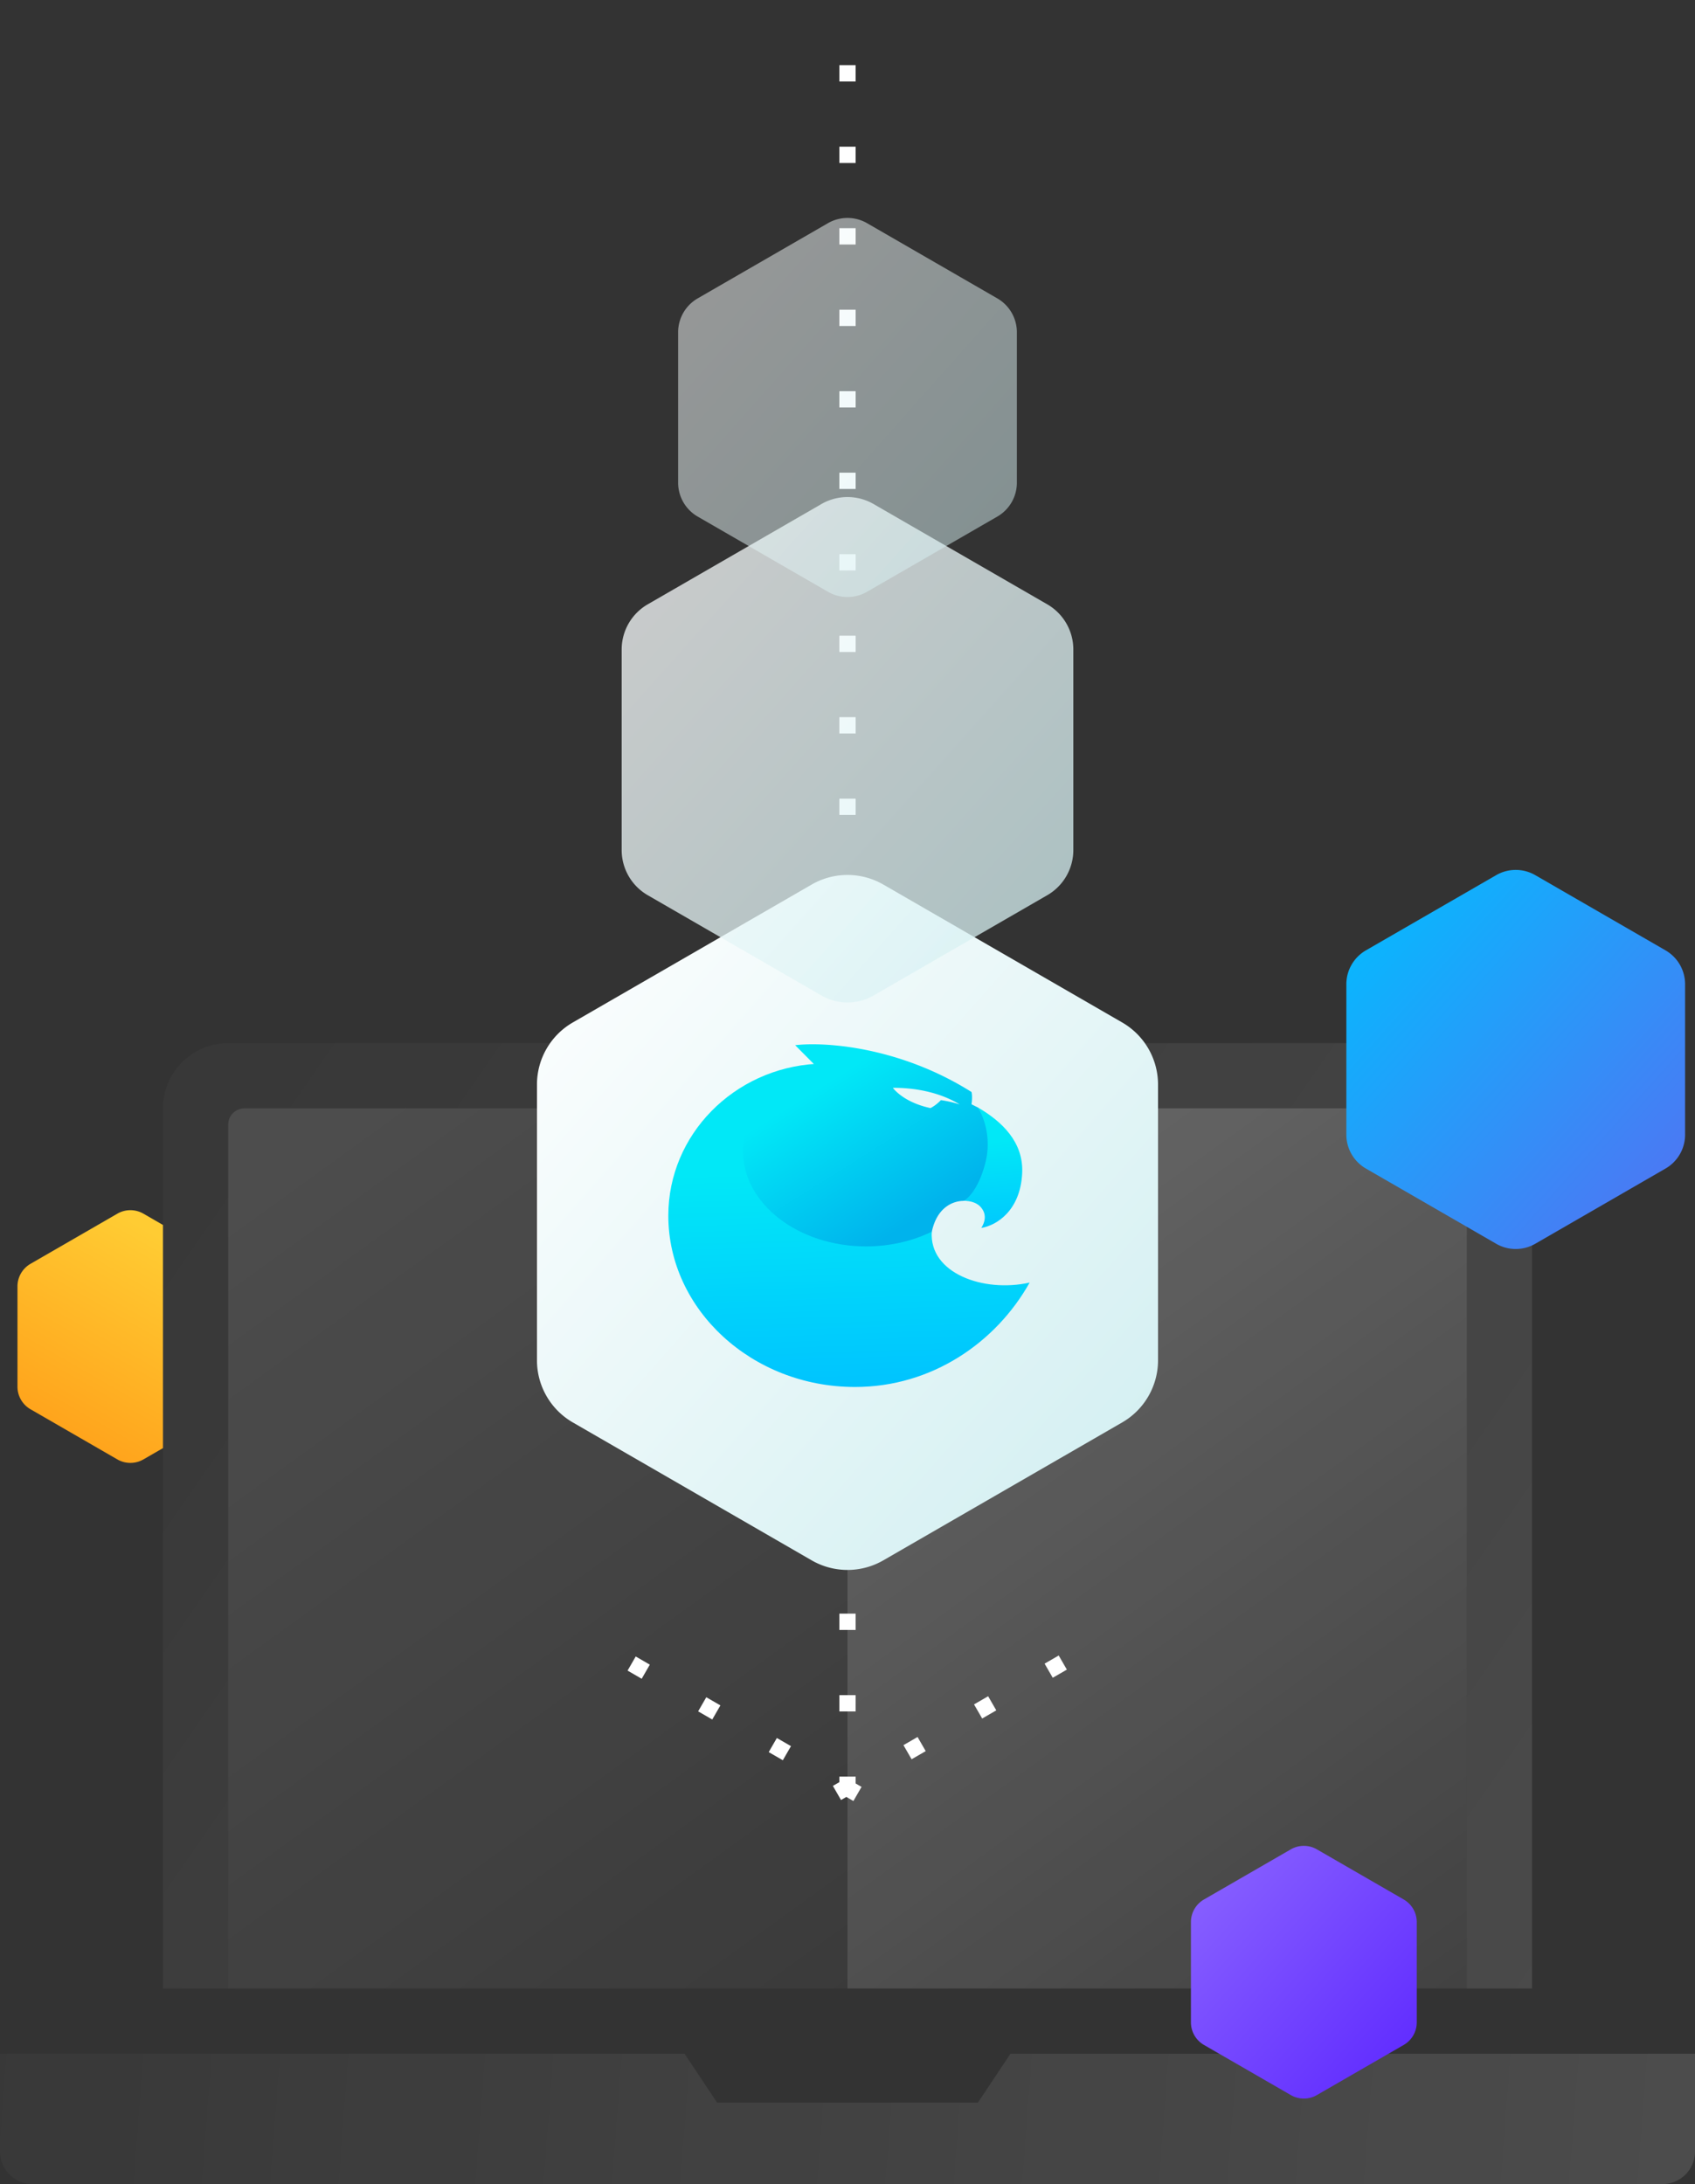 <svg width="104" height="134" xmlns="http://www.w3.org/2000/svg"><rect width="100%" height="100%" fill="#333333" stroke="none"/><defs><linearGradient x1="0%" y1="26.162%" x2="125.365%" y2="85.173%" id="a"><stop stop-color="#FFF" stop-opacity=".1" offset="0%"/><stop stop-color="#FFF" stop-opacity=".5" offset="100%"/></linearGradient><linearGradient x1="0%" y1="49.704%" x2="102%" y2="50.302%" id="b"><stop stop-color="#FFF" stop-opacity=".1" offset="0%"/><stop stop-color="#FFF" stop-opacity=".5" offset="100%"/></linearGradient><linearGradient x1="25.24%" y1="0%" x2="87.321%" y2="123.775%" id="c"><stop stop-color="#FFF" stop-opacity=".5" offset="0%"/><stop stop-color="#FFF" stop-opacity=".1" offset="100%"/></linearGradient><linearGradient x1="25.241%" y1="0%" x2="87.319%" y2="123.775%" id="d"><stop stop-color="#FFF" stop-opacity=".5" offset="0%"/><stop stop-color="#FFF" stop-opacity=".1" offset="100%"/></linearGradient><linearGradient x1="100%" y1="100%" x2="0%" y2="0%" id="e"><stop stop-color="#556FF2" offset="0%"/><stop stop-color="#00BFFF" offset="100%"/></linearGradient><linearGradient x1="33.422%" y1="100%" x2="66.578%" y2="0%" id="f"><stop stop-color="#FF9F19" offset="0%"/><stop stop-color="#FC3" offset="100%"/></linearGradient><linearGradient x1="100%" y1="100%" x2="0%" y2="0%" id="g"><stop stop-color="#5C26FF" offset="0%"/><stop stop-color="#8C66FF" offset="100%"/></linearGradient><linearGradient x1="0%" y1="0%" x2="89.448%" y2="89.082%" id="h"><stop stop-color="#FFF" offset="0%"/><stop stop-color="#D5F0F2" offset="100%"/></linearGradient><linearGradient x1="50.108%" y1="28.284%" x2="53.524%" y2="115.891%" id="i"><stop stop-color="#01E8F7" offset="0%"/><stop stop-color="#00C2FF" offset="100%"/></linearGradient><linearGradient x1="32.356%" y1="23.147%" x2="74.416%" y2="78.15%" id="j"><stop stop-color="#01E8F7" offset="0%"/><stop stop-color="#00B3EC" offset="100%"/></linearGradient><linearGradient x1="50.428%" y1="32.631%" x2="53.173%" y2="103.039%" id="k"><stop stop-color="#01E8F7" offset="0%"/><stop stop-color="#00C2FF" offset="100%"/></linearGradient></defs><g fill="none" fill-rule="evenodd"><g fill-rule="nonzero"><path d="M90 0a4 4 0 014 4v54h-4V5a1 1 0 00-1-1H15a1 1 0 00-1 1v53h-4V4a4 4 0 014-4h76z" fill="url(#a)" opacity=".25" transform="translate(0 64)"/><path d="M44 65h16l2-3h42v6a2 2 0 01-2 2H2a2 2 0 01-2-2v-6h42l2 3z" fill="url(#b)" opacity=".25" transform="translate(0 64)"/><path d="M52 4v53.999L14 58V5a1 1 0 011-1h37z" fill="url(#c)" opacity=".25" transform="translate(0 64)"/><path d="M89 4a1 1 0 011 1v53l-38-.001v-54L89 4z" fill="url(#d)" opacity=".5" transform="translate(0 64)"/></g><path d="M12.2.693l7.992 4.614a2.4 2.4 0 011.2 2.079v9.228a2.4 2.4 0 01-1.2 2.079L12.2 23.307a2.4 2.4 0 01-2.4 0l-7.992-4.614a2.4 2.4 0 01-1.2-2.079V7.386a2.4 2.4 0 011.2-2.079L9.8.693a2.4 2.4 0 012.4 0z" transform="translate(82 53)" fill="url(#e)" fill-rule="nonzero"/><path d="M8.8 74.462l1.2.693v13.69l-1.2.693a1.6 1.6 0 01-1.6 0l-5.328-3.076a1.6 1.6 0 01-.8-1.386v-6.152c0-.572.305-1.1.8-1.386L7.2 74.462a1.6 1.6 0 011.6 0z" fill="url(#f)" fill-rule="nonzero"/><path d="M80.8 113.462l5.328 3.076c.495.286.8.814.8 1.386v6.152a1.6 1.6 0 01-.8 1.386l-5.328 3.076a1.6 1.6 0 01-1.6 0l-5.328-3.076a1.6 1.6 0 01-.8-1.386v-6.152c0-.572.305-1.1.8-1.386l5.328-3.076a1.6 1.6 0 011.6 0z" fill="url(#g)" fill-rule="nonzero"/><path d="M52 110V0m.612 110.063l-17.32-10m16.061 9.939l17.32-10" stroke="#FFF" stroke-dasharray="1,4"/><g fill-rule="nonzero"><path d="M24.2 1.27l14.653 8.46a4.4 4.4 0 012.2 3.81v16.92a4.4 4.4 0 01-2.2 3.81L24.2 42.73a4.4 4.4 0 01-4.4 0L5.147 34.27a4.4 4.4 0 01-2.2-3.81V13.54a4.4 4.4 0 012.2-3.81L19.8 1.27a4.4 4.4 0 014.4 0z" fill="url(#h)" transform="translate(30 53)"/><path d="M21.718 7.977c.091-1.906-1.236-3.171-2.733-4.04l-.973 5.739c.674-.038 1.003.219 1.123.34.15.15.524.603.075 1.32.935-.15 2.397-1.056 2.508-3.36z" fill="url(#i)" transform="translate(41 64)"/><path d="M18.608 2.995c.075.302 0 .755 0 .755l.375.189c.324.465.876 1.79.486 3.36-.389 1.57-1.06 2.24-1.347 2.378-.6 0-1.617.347-1.947 1.887-.33 1.54-.96 1.875-1.235 1.85l-6.588.076-4.343-2.567L3.373 5.6l1.235-1.661 2.209-1.812 1.572-.642.562-.189L7.79.126c1.746-.214 6.355.06 10.817 2.87zm-4.824-.254s.612.88 2.308 1.243c.078-.04.35-.185.64-.489a7.519 7.519 0 011.153.264c-1.056-.646-2.5-1.028-4.1-1.018z" fill="url(#j)" transform="translate(41 64)"/><path d="M16.172 11.565c-1.167.573-2.55.904-4.034.904-4.17 0-7.55-2.62-7.55-5.851 0-2.387 1.845-4.44 4.49-5.35-5.03.29-9.072 4.33-9.072 9.317 0 5.754 5.13 10.51 11.456 10.51 4.725 0 8.658-2.74 10.714-6.406-2.83.637-6.179-.573-6.004-3.124z" fill="url(#k)" transform="translate(41 64)"/></g><path d="M23.6 30.924l10.656 6.152a3.2 3.2 0 011.6 2.772v12.304a3.2 3.2 0 01-1.6 2.772L23.6 61.076a3.2 3.2 0 01-3.2 0L9.744 54.924a3.2 3.2 0 01-1.6-2.772V39.848a3.2 3.2 0 011.6-2.772L20.4 30.924a3.2 3.2 0 013.2 0z" fill="url(#h)" fill-rule="nonzero" opacity=".75" transform="translate(30)"/><path d="M23.2 13.693l7.992 4.614a2.4 2.4 0 011.2 2.079v9.228a2.4 2.4 0 01-1.2 2.079L23.2 36.307a2.4 2.4 0 01-2.4 0l-7.992-4.614a2.4 2.4 0 01-1.2-2.079v-9.228a2.4 2.4 0 011.2-2.079l7.992-4.614a2.4 2.4 0 012.4 0z" fill="url(#h)" fill-rule="nonzero" opacity=".5" transform="translate(30)"/></g></svg>